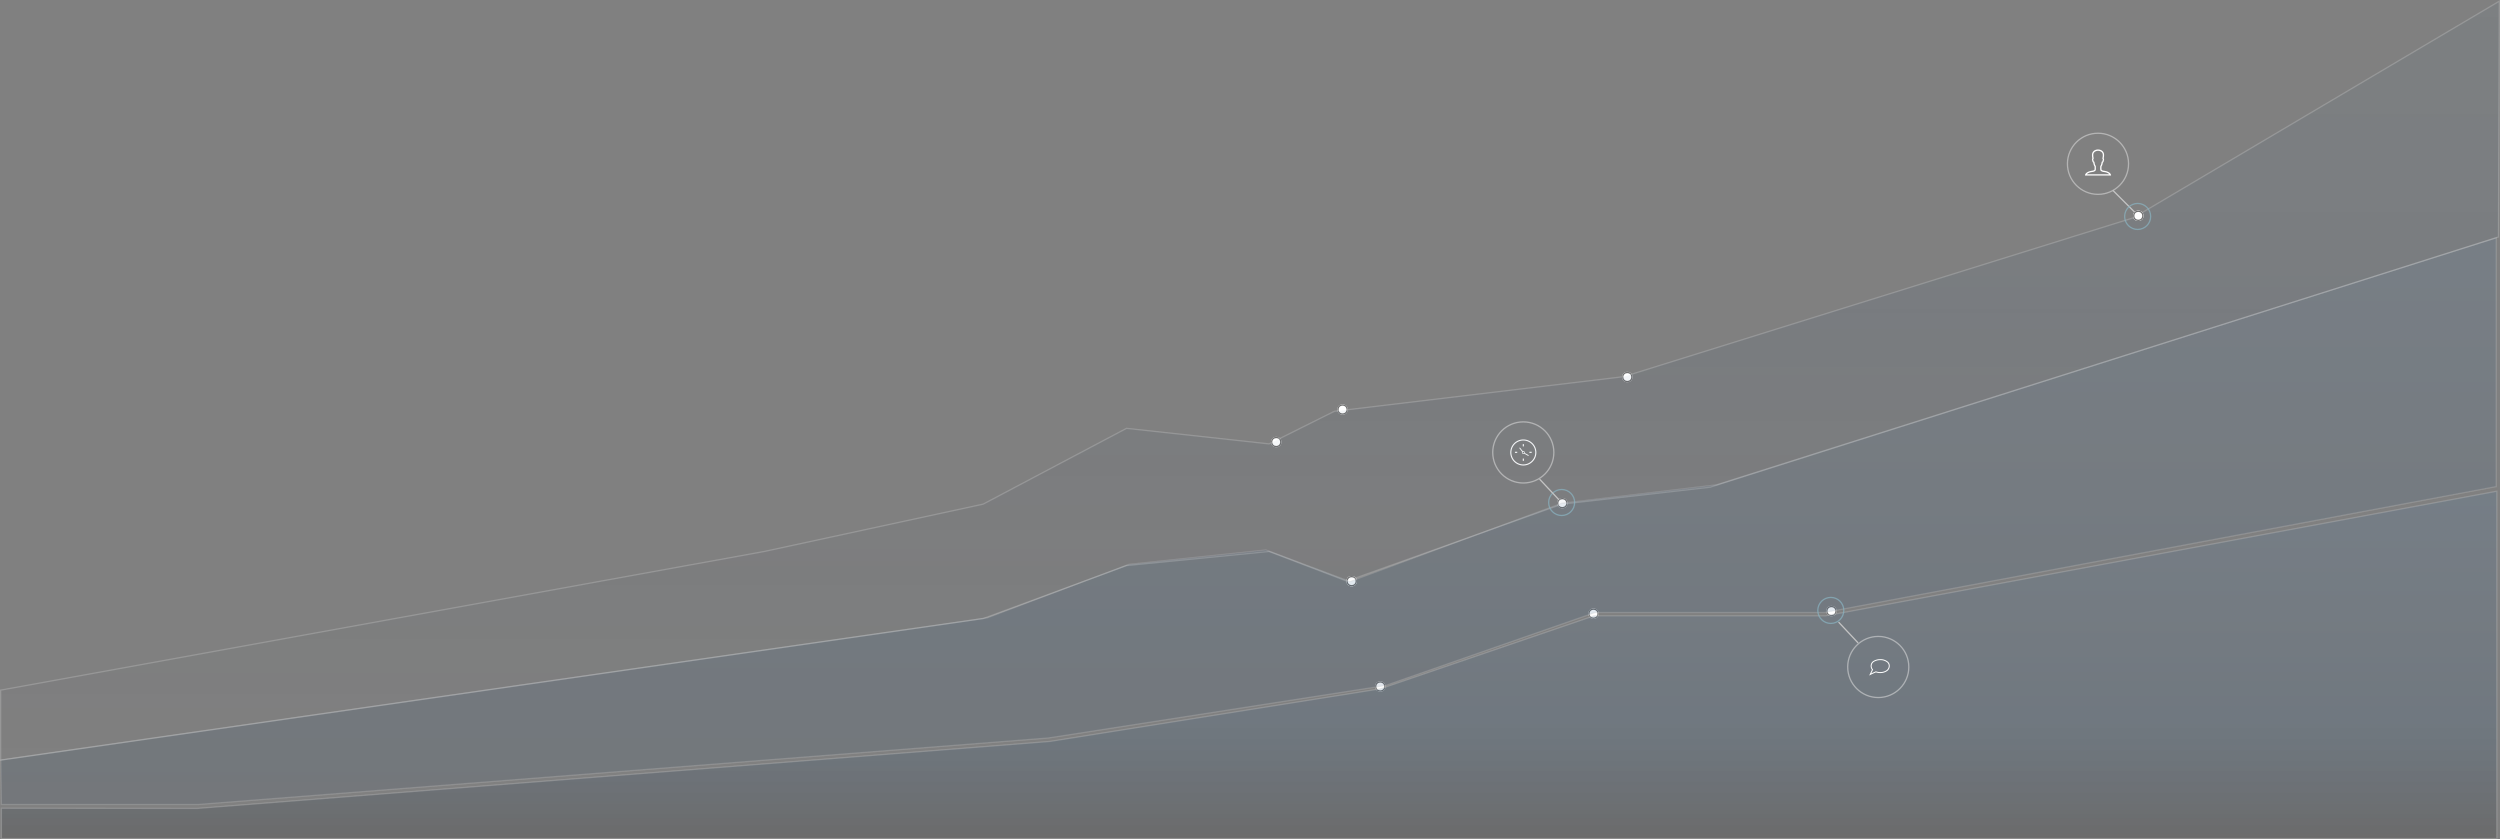 <svg xmlns="http://www.w3.org/2000/svg" xmlns:xlink="http://www.w3.org/1999/xlink" viewBox="0 0 1922.729 645.394">
  <rect x="0" y="0" width="1922.729" height="645.394" fill="#808080" stroke="none"/>
  <defs>
    <style>
      .cls-1, .cls-12, .cls-5, .cls-8, .cls-9 {
        fill: none;
      }

      .cls-2, .cls-3 {
        fill: #fff;
      }

      .cls-3 {
        stroke: #707070;
      }

      .cls-4, .cls-6 {
        stroke: rgba(199,199,199,0.31);
      }

      .cls-4 {
        fill: url(#linear-gradient);
      }

      .cls-5 {
        stroke: #fff;
      }

      .cls-6 {
        opacity: 0.847;
        fill: url(#linear-gradient-2);
      }

      .cls-7 {
        stroke: rgba(255,255,255,0.7);
        opacity: 0.267;
        fill: url(#linear-gradient-3);
      }

      .cls-8 {
        stroke: #e2e2e2;
        opacity: 0.536;
      }

      .cls-9 {
        stroke: #c4c4c4;
      }

      .cls-10 {
        opacity: 0.708;
        clip-path: url(#clip-path);
      }

      .cls-11 {
        clip-path: url(#clip-path-2);
      }

      .cls-12 {
        stroke: #89b3c1;
      }

      .cls-13 {
        stroke: none;
      }
    </style>
    <linearGradient id="linear-gradient" x1="0.5" x2="0.5" y2="1" gradientUnits="objectBoundingBox">
      <stop offset="0" stop-color="#3971aa" stop-opacity="0.149"/>
      <stop offset="0.383" stop-color="#2e5c89" stop-opacity="0.149"/>
      <stop offset="0.675" stop-color="#12477c" stop-opacity="0.149"/>
      <stop offset="1" stop-color="#262626" stop-opacity="0.231"/>
    </linearGradient>
    <linearGradient id="linear-gradient-2" x1="0.5" x2="0.5" y2="1" gradientUnits="objectBoundingBox">
      <stop offset="0" stop-color="#3971aa" stop-opacity="0.149"/>
      <stop offset="0.383" stop-color="#2e5c89" stop-opacity="0.149"/>
      <stop offset="0.675" stop-color="#12477c" stop-opacity="0.149"/>
      <stop offset="1" stop-color="#1d3955" stop-opacity="0.149"/>
    </linearGradient>
    <linearGradient id="linear-gradient-3" x1="0.5" x2="0.5" y2="1" gradientUnits="objectBoundingBox">
      <stop offset="0" stop-color="#3971aa" stop-opacity="0.149"/>
      <stop offset="0.409" stop-color="#14447b" stop-opacity="0.243"/>
      <stop offset="1" stop-color="#102039" stop-opacity="0"/>
    </linearGradient>
    <clipPath id="clip-path">
      <rect class="cls-1" width="22" height="23"/>
    </clipPath>
    <clipPath id="clip-path-2">
      <rect class="cls-1" width="22" height="22"/>
    </clipPath>
  </defs>
  <g id="Symbol_1_1" data-name="Symbol 1 – 1" transform="translate(0.55 -278.03)">
    <g id="if_clock_2411792" transform="translate(1161 616)">
      <path id="Path_6323" data-name="Path 6323" class="cls-2" d="M10.028,0A10.028,10.028,0,1,0,20.056,10.028,10.039,10.039,0,0,0,10.028,0Zm0,19.215a9.187,9.187,0,1,1,9.187-9.187A9.2,9.2,0,0,1,10.028,19.215Z"/>
      <rect id="Rectangle_906" data-name="Rectangle 906" class="cls-2" width="1.757" height="0.855" transform="translate(3.587 9.483)"/>
      <rect id="Rectangle_907" data-name="Rectangle 907" class="cls-2" width="0.855" height="1.756" transform="translate(9.6 3.587)"/>
      <rect id="Rectangle_908" data-name="Rectangle 908" class="cls-2" width="0.855" height="1.755" transform="translate(9.6 14.713)"/>
      <path id="Path_6324" data-name="Path 6324" class="cls-2" d="M350.441,315.905a1.088,1.088,0,0,0-1.51-1l-2.2-2.831-.528.411,2.226,2.861a1.067,1.067,0,0,0-.159.558,1.087,1.087,0,0,0,1.086,1.086,1.07,1.07,0,0,0,.615-.193l3.266,1.823.325-.584-3.183-1.776A1.1,1.1,0,0,0,350.441,315.905Zm-1.087.587a.586.586,0,1,1,.586-.587A.587.587,0,0,1,349.354,316.492Z" transform="translate(-339.327 -305.877)"/>
      <rect id="Rectangle_909" data-name="Rectangle 909" class="cls-2" width="1.757" height="0.855" transform="translate(14.712 9.483)"/>
      <g id="Ellipse_5345" data-name="Ellipse 5345" class="cls-3" transform="translate(243 128)">
        <circle class="cls-13" cx="4" cy="4" r="4"/>
        <circle class="cls-1" cx="4" cy="4" r="3.5"/>
      </g>
      <g id="Ellipse_5331" data-name="Ellipse 5331" class="cls-3" transform="translate(-133 -27)">
        <circle class="cls-13" cx="4" cy="4" r="4"/>
        <circle class="cls-1" cx="4" cy="4" r="3.5"/>
      </g>
      <g id="Ellipse_5332" data-name="Ellipse 5332" class="cls-3" transform="translate(-184 -2)">
        <circle class="cls-13" cx="4" cy="4" r="4"/>
        <circle class="cls-1" cx="4" cy="4" r="3.5"/>
      </g>
      <g id="Ellipse_5336" data-name="Ellipse 5336" class="cls-3" transform="translate(36 45)">
        <circle class="cls-13" cx="4" cy="4" r="4"/>
        <circle class="cls-1" cx="4" cy="4" r="3.5"/>
      </g>
      <g id="Ellipse_5337" data-name="Ellipse 5337" class="cls-3" transform="translate(-126 105)">
        <circle class="cls-13" cx="4" cy="4" r="4"/>
        <circle class="cls-1" cx="4" cy="4" r="3.5"/>
      </g>
      <g id="Ellipse_5339" data-name="Ellipse 5339" class="cls-3" transform="translate(-126 105)">
        <circle class="cls-13" cx="4" cy="4" r="4"/>
        <circle class="cls-1" cx="4" cy="4" r="3.5"/>
      </g>
      <g id="Ellipse_5343" data-name="Ellipse 5343" class="cls-3" transform="translate(-104 186)">
        <circle class="cls-13" cx="4" cy="4" r="4"/>
        <circle class="cls-1" cx="4" cy="4" r="3.5"/>
      </g>
      <g id="Ellipse_5344" data-name="Ellipse 5344" class="cls-3" transform="translate(60 130)">
        <circle class="cls-13" cx="4" cy="4" r="4"/>
        <circle class="cls-1" cx="4" cy="4" r="3.5"/>
      </g>
      <path id="Path_6322" data-name="Path 6322" class="cls-4" d="M5347.092,5055.278l150.545.153,655.824-51.538,254.331-40.524,164.065-56.071h178.057l516.4-95.861V5078.56H5347.092Z" transform="translate(-6507.593 -4771.635)"/>
      <g id="Ellipse_5329" data-name="Ellipse 5329" class="cls-5" transform="translate(479 -176)">
        <circle class="cls-13" cx="4" cy="4" r="4"/>
        <circle class="cls-1" cx="4" cy="4" r="3.5"/>
      </g>
      <g id="Ellipse_5330" data-name="Ellipse 5330" class="cls-3" transform="translate(86 -52)">
        <circle class="cls-13" cx="4" cy="4" r="4"/>
        <circle class="cls-1" cx="4" cy="4" r="3.5"/>
      </g>
      <path id="Path_6321" data-name="Path 6321" class="cls-6" d="M5411.5,5127.064l758.764-109.328,108.973-41.128,105.232-11.048,64.64,24.271,162.973-60.206,118.846-14.134,599.816-190.015v191.361L6814.1,5013.667H6637.739l-161.279,56.182-259.233,40.332-654.048,51.159H5411.946Z" transform="translate(-6572.448 -4880.566)"/>
      <path id="Path_6319" data-name="Path 6319" class="cls-7" d="M5486.95,5067.286,6074.3,4960.638l168.27-36.385,110.271-58.3,109.611,11.97,50.216-25.067,222.563-26.646,391.952-122.171,281.49-166.639-.661,181.36-606.272,192.44-114.086,13.058-165.39,59.206-59.812-22.821-109.611,10.851-110.271,40.747L5486.95,5121.154Z" transform="translate(-6648 -4874.485)"/>
      <g id="Ellipse_5349" data-name="Ellipse 5349" class="cls-8" transform="translate(428 -236)">
        <circle class="cls-13" cx="24" cy="24" r="24"/>
        <circle class="cls-1" cx="24" cy="24" r="23.5"/>
      </g>
      <line id="Line_98" data-name="Line 98" class="cls-9" x1="17" y1="17" transform="translate(463.5 -191.5)"/>
      <g id="Repeat_Grid_1" data-name="Repeat Grid 1" class="cls-10" transform="translate(472 -182)">
        <g transform="translate(-9117 -4764)">
          <g id="Repeat_Grid_2" data-name="Repeat Grid 2" class="cls-11" transform="translate(9117 4764)">
            <g transform="translate(-9117 -4764)">
              <g id="Ellipse_5350" data-name="Ellipse 5350" class="cls-12" transform="translate(9117 4764)">
                <circle class="cls-13" cx="10.5" cy="10.5" r="10.5"/>
                <circle class="cls-1" cx="10.5" cy="10.5" r="10"/>
              </g>
            </g>
          </g>
        </g>
      </g>
      <g id="Ellipse_5351" data-name="Ellipse 5351" class="cls-3" transform="translate(479 -176)">
        <circle class="cls-13" cx="4" cy="4" r="4"/>
        <circle class="cls-1" cx="4" cy="4" r="3.5"/>
      </g>
      <g id="if_icon-ios7-person-outline_211794" transform="translate(346 -319)">
        <path id="Path_6327" data-name="Path 6327" class="cls-2" d="M202.4,201.7Z" transform="translate(-99.731 -99.075)"/>
        <path id="Path_6328" data-name="Path 6328" class="cls-2" d="M112.753,112.79a23.339,23.339,0,0,0-2.708-.552,2.807,2.807,0,0,1-1.253-.577,11.006,11.006,0,0,1-.081-2.563,7.975,7.975,0,0,0,.589-1.128,14.563,14.563,0,0,0,.432-1.968s.426,0,.577-.746a7.368,7.368,0,0,0,.382-1.761c-.031-.564-.326-.6-.357-.6h0a9.346,9.346,0,0,0,.351-2.657c.05-2.137-1.586-4.243-4.657-4.243s-4.7,2.1-4.657,4.237a9.118,9.118,0,0,0,.351,2.657h0c-.031,0-.326.031-.357.6a7.6,7.6,0,0,0,.382,1.749c.15.746.577.752.577.752a14.6,14.6,0,0,0,.432,1.974,7.592,7.592,0,0,0,.589,1.128,11.007,11.007,0,0,1-.081,2.563,2.742,2.742,0,0,1-1.253.577,23.138,23.138,0,0,0-2.708.558c-.808.288-3.3,1.26-3.3,3.265h20.056C116.056,114.05,113.561,113.079,112.753,112.79Zm-6.725,2.263H97.423a1.9,1.9,0,0,1,.514-.476,6.5,6.5,0,0,1,1.7-.852,9.6,9.6,0,0,1,1.592-.332c.357-.056.7-.107,1-.175a3.715,3.715,0,0,0,1.805-.915c.282-.338.364-.8.351-2.024-.006-.627-.038-1.21-.038-1.235l-.013-.263-.144-.219a6.093,6.093,0,0,1-.5-.959,13.464,13.464,0,0,1-.376-1.761s.025.063-.031-.232-.526-.27-.589-.5-.113-.432-.269-1.141.175-.7.244-1.015a1,1,0,0,0,0-.364h0a9.274,9.274,0,0,1-.295-2.363,2.986,2.986,0,0,1,.865-2.187,4.286,4.286,0,0,1,5.584,0,2.986,2.986,0,0,1,.865,2.187,8.739,8.739,0,0,1-.295,2.363h0a.953.953,0,0,0-.025.326c.013.338.426.345.269,1.053s-.213.915-.269,1.141-.533.207-.589.5-.031.232-.031.232a13.466,13.466,0,0,1-.376,1.761,7.39,7.39,0,0,1-.5.959l-.144.219-.013.263c0,.025-.031.608-.038,1.235-.013,1.228.069,1.686.351,2.024a3.773,3.773,0,0,0,1.805.915c.3.069.639.119,1,.175a9.6,9.6,0,0,1,1.592.332,6.591,6.591,0,0,1,1.7.859,1.9,1.9,0,0,1,.514.476l-8.6-.006Z"/>
      </g>
      <g id="Ellipse_5352" data-name="Ellipse 5352" class="cls-8" transform="translate(-14 -14)">
        <circle class="cls-13" cx="24" cy="24" r="24"/>
        <circle class="cls-1" cx="24" cy="24" r="23.5"/>
      </g>
      <g id="Repeat_Grid_3" data-name="Repeat Grid 3" class="cls-10" transform="translate(29 38)">
        <g transform="translate(-9117 -4764)">
          <g id="Repeat_Grid_2-2" data-name="Repeat Grid 2" class="cls-11" transform="translate(9117 4764)">
            <g transform="translate(-9117 -4764)">
              <g id="Ellipse_5350-2" data-name="Ellipse 5350" class="cls-12" transform="translate(9117 4764)">
                <circle class="cls-13" cx="10.5" cy="10.5" r="10.5"/>
                <circle class="cls-1" cx="10.5" cy="10.5" r="10"/>
              </g>
            </g>
          </g>
        </g>
      </g>
      <line id="Line_99" data-name="Line 99" class="cls-9" x1="15" y1="16" transform="translate(22.5 30.5)"/>
      <g id="Repeat_Grid_4" data-name="Repeat Grid 4" class="cls-10" transform="translate(236 121)">
        <g transform="translate(-9117 -4764)">
          <g id="Repeat_Grid_2-3" data-name="Repeat Grid 2" class="cls-11" transform="translate(9117 4764)">
            <g transform="translate(-9117 -4764)">
              <g id="Ellipse_5350-3" data-name="Ellipse 5350" class="cls-12" transform="translate(9117 4764)">
                <circle class="cls-13" cx="10.5" cy="10.5" r="10.5"/>
                <circle class="cls-1" cx="10.5" cy="10.5" r="10"/>
              </g>
            </g>
          </g>
        </g>
      </g>
      <line id="Line_100" data-name="Line 100" class="cls-9" x1="15" y1="16" transform="translate(252.5 140.5)"/>
      <g id="Ellipse_5353" data-name="Ellipse 5353" class="cls-8" transform="translate(259 151)">
        <circle class="cls-13" cx="24" cy="24" r="24"/>
        <circle class="cls-1" cx="24" cy="24" r="23.5"/>
      </g>
      <g id="if_chat_461369" transform="translate(276 169)">
        <path id="Path_6329" data-name="Path 6329" class="cls-2" d="M0,12.589l2.147-4.5a4.668,4.668,0,0,1-.986-2.934,4.461,4.461,0,0,1,2.356-3.9A9.7,9.7,0,0,1,8.5,0a8.693,8.693,0,0,1,6.058,2.085,4.208,4.208,0,0,1,1.284,3.075,4.842,4.842,0,0,1-2.349,4.166A9.192,9.192,0,0,1,8.5,10.671a10.273,10.273,0,0,1-3.272-.52c-1.661.638-4.22,1.928-4.246,1.941ZM8.5.752A8.951,8.951,0,0,0,3.908,1.891a3.787,3.787,0,0,0-2,3.261,3.939,3.939,0,0,0,.961,2.636l.159.186L1.619,10.94c.95-.46,2.4-1.141,3.473-1.541l.129-.048.129.047a9.451,9.451,0,0,0,3.15.522A8.437,8.437,0,0,0,13.079,8.7a4.149,4.149,0,0,0,2.01-3.538,3.481,3.481,0,0,0-1.064-2.542A7.944,7.944,0,0,0,8.5.752Z" transform="translate(0 0)"/>
      </g>
    </g>
  </g>
</svg>
